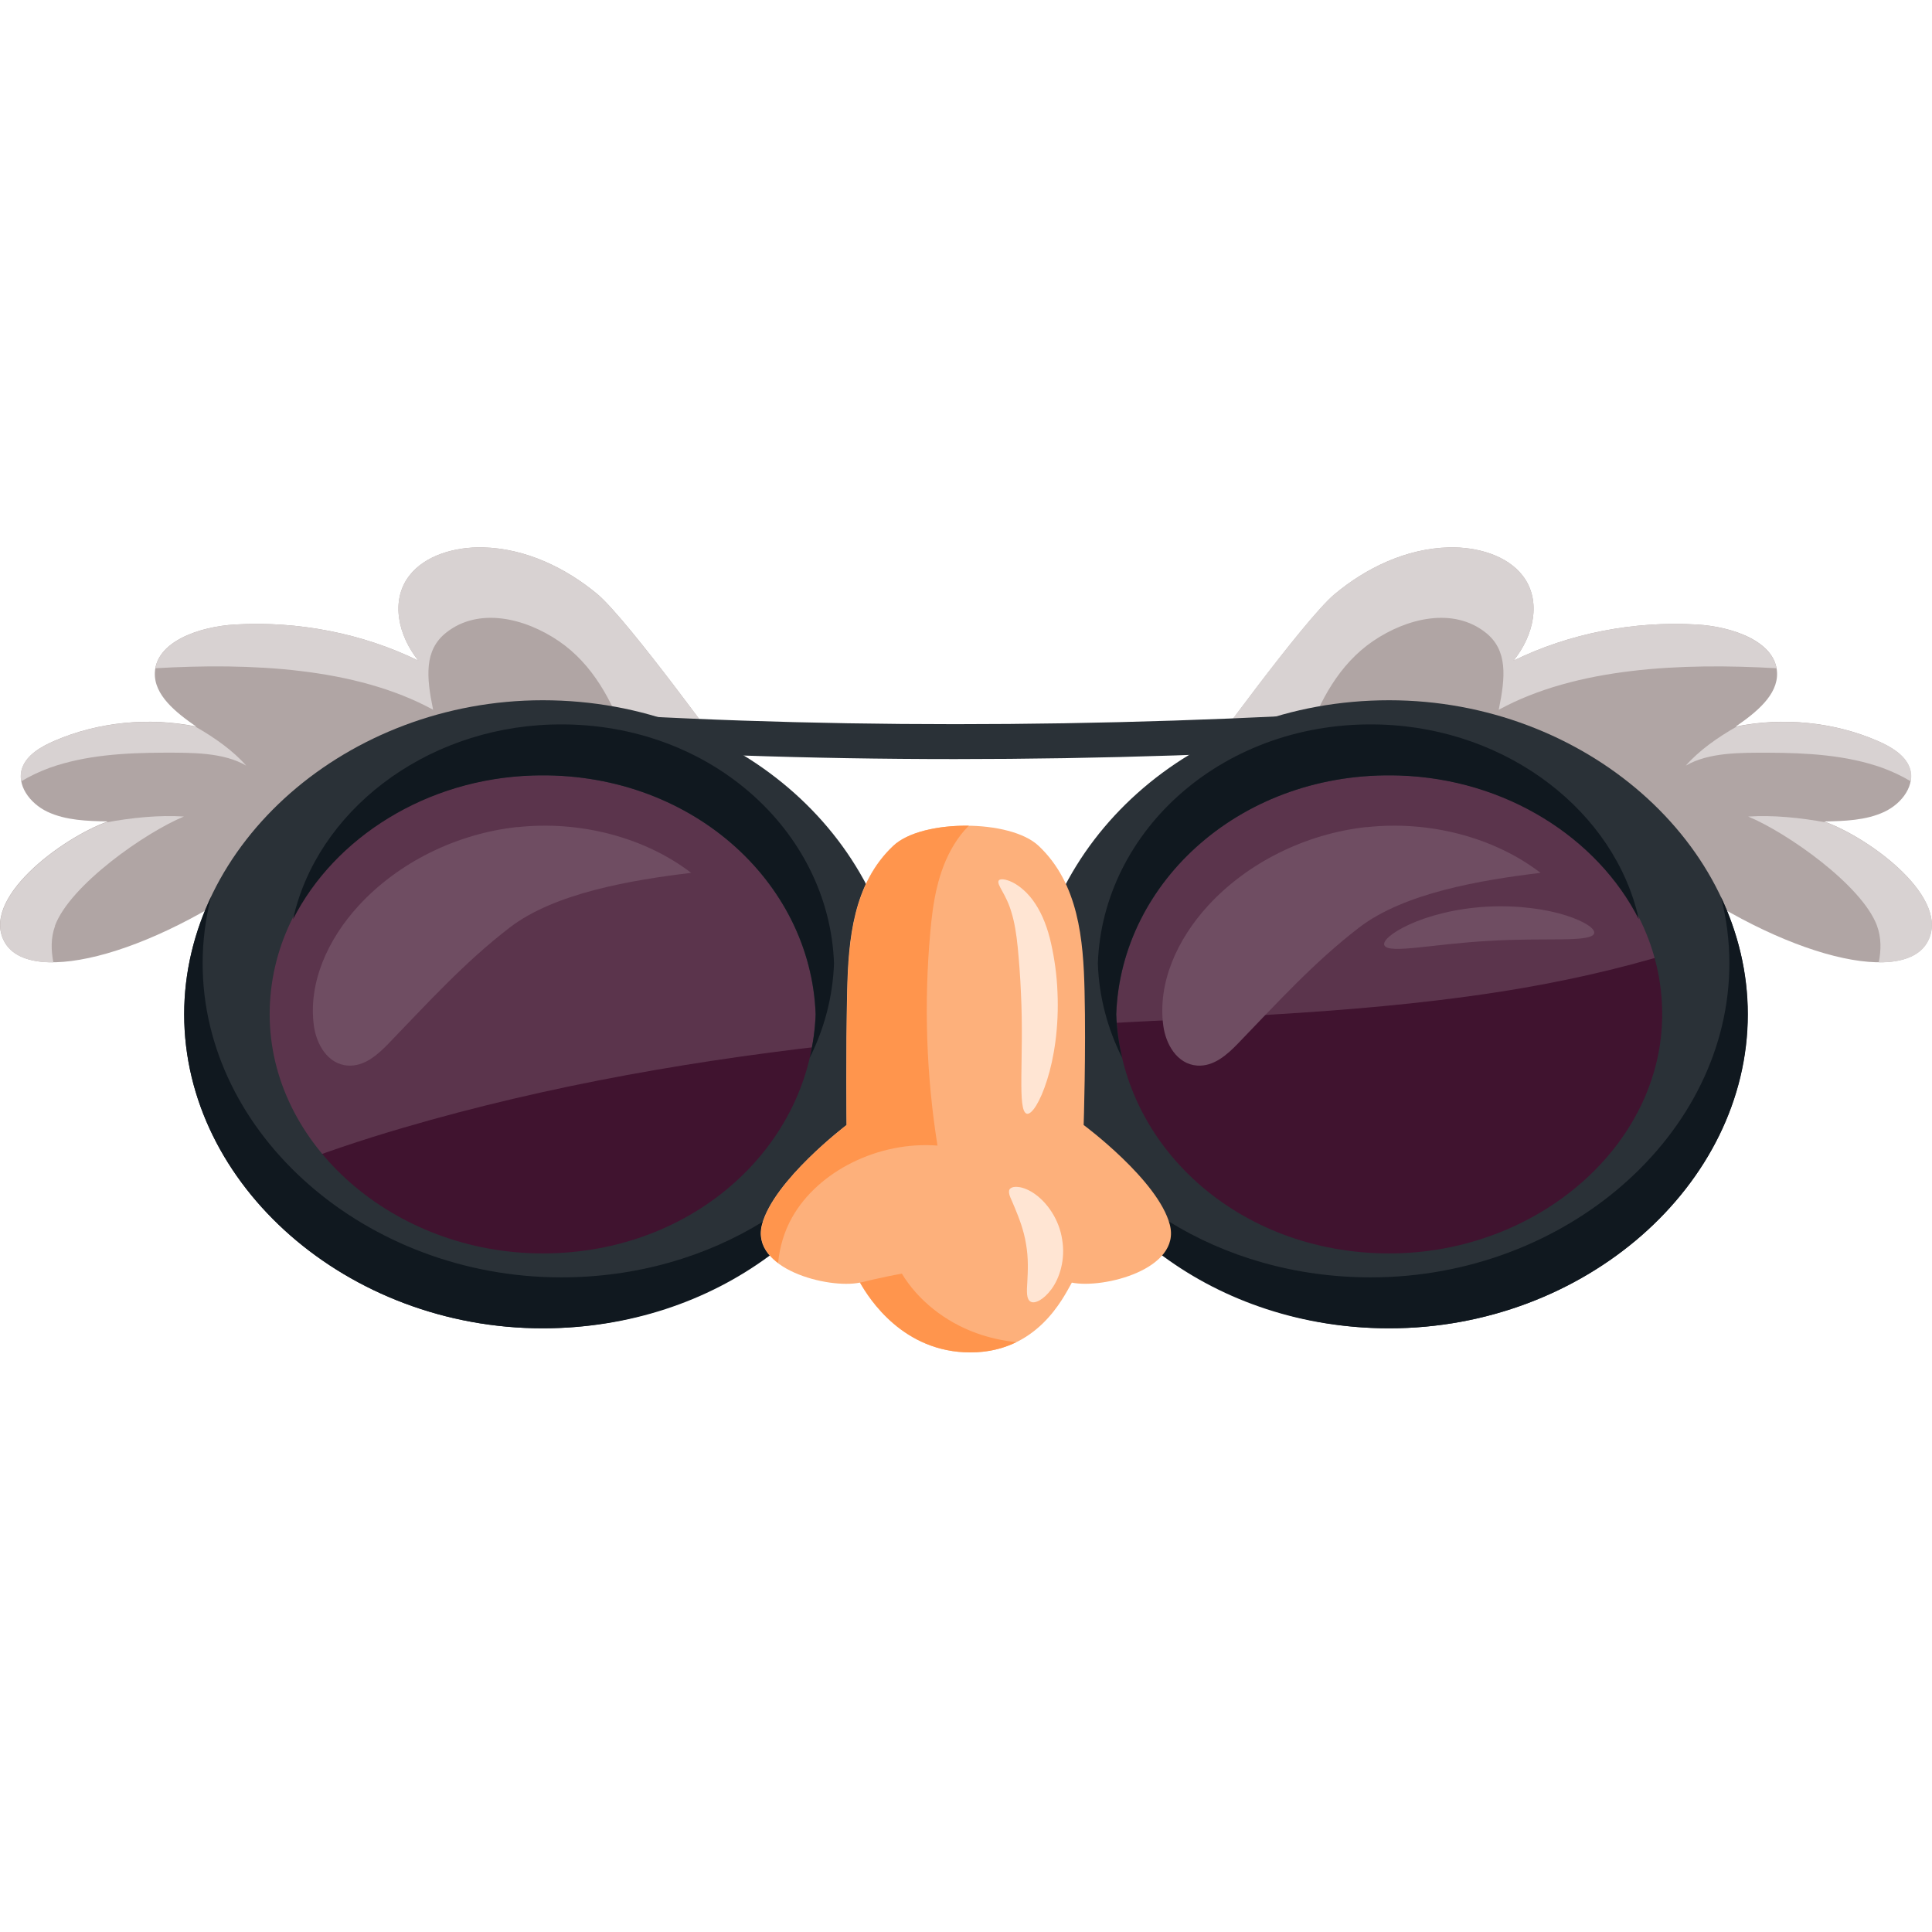 <svg width="60" height="60" viewBox="0 0 60 60" fill="none" xmlns="http://www.w3.org/2000/svg">
<g clip-path="url(#clip0_446_6354)">
<path d="M22.681 23.646C22.681 23.646 19.514 19.257 18.549 18.448C17.58 17.643 16.334 17.032 15.002 17C14.132 16.978 13.196 17.245 12.71 17.881C12.112 18.661 12.376 19.752 12.994 20.518C11.27 19.673 9.266 19.279 7.295 19.395C6.19 19.46 4.85 19.922 4.809 20.89C4.78 21.587 5.464 22.129 6.091 22.562C4.623 22.263 3.039 22.422 1.691 23.007C1.27 23.187 0.846 23.44 0.697 23.83C0.495 24.361 0.916 24.95 1.481 25.214C2.046 25.478 2.71 25.499 3.349 25.51C1.901 26.027 -0.659 27.934 0.161 29.288C0.982 30.643 4.903 29.657 8.767 26.684C12.211 24.033 13.505 21.591 22.681 23.643V23.646Z" fill="#B0A5A4"/>
<path d="M1.707 28.75C2.177 27.486 4.511 25.853 5.711 25.358C4.94 25.308 4.087 25.394 3.283 25.543C1.827 26.091 -0.643 27.963 0.165 29.296C0.408 29.7 0.94 29.892 1.658 29.888C1.584 29.512 1.575 29.122 1.711 28.754L1.707 28.75Z" fill="#D8D2D2"/>
<path d="M5.093 23.375C5.951 23.375 6.932 23.361 7.645 23.776C7.245 23.318 6.66 22.902 6.062 22.563C4.602 22.267 3.027 22.429 1.687 23.011C1.266 23.191 0.841 23.444 0.693 23.834C0.639 23.975 0.631 24.123 0.66 24.264C0.936 24.098 1.237 23.957 1.542 23.845C2.656 23.448 3.889 23.379 5.093 23.375Z" fill="#D8D2D2"/>
<path d="M18.544 18.448C17.579 17.643 16.334 17.032 15.002 17C14.132 16.978 13.196 17.245 12.709 17.881C12.111 18.661 12.375 19.752 12.994 20.518C11.27 19.673 9.266 19.279 7.295 19.395C6.247 19.456 4.986 19.879 4.825 20.753C7.765 20.583 11.039 20.724 13.451 22.042C13.241 21.027 13.167 20.189 13.86 19.644C14.862 18.853 16.289 19.185 17.352 19.908C18.416 20.634 19.002 21.768 19.414 22.895C19.435 22.953 19.456 23.007 19.476 23.065C20.429 23.187 21.489 23.379 22.684 23.646C22.684 23.646 19.513 19.257 18.548 18.448H18.544Z" fill="#D8D2D2"/>
<path d="M37.32 23.647C37.32 23.647 40.487 19.258 41.452 18.449C42.417 17.643 43.666 17.033 44.998 17C45.868 16.979 46.804 17.246 47.291 17.882C47.889 18.662 47.625 19.753 47.002 20.518C48.726 19.673 50.73 19.279 52.701 19.395C53.806 19.46 55.147 19.922 55.188 20.891C55.217 21.588 54.532 22.13 53.906 22.563C55.373 22.263 56.957 22.422 58.306 23.007C58.726 23.188 59.151 23.441 59.299 23.831C59.501 24.362 59.081 24.951 58.516 25.214C57.951 25.478 57.287 25.5 56.648 25.511C58.095 26.027 60.656 27.934 59.835 29.289C59.015 30.643 55.093 29.657 51.229 26.684C47.786 24.033 46.491 21.591 37.316 23.643L37.32 23.647Z" fill="#B0A5A4"/>
<path d="M58.293 28.751C57.823 27.486 55.489 25.854 54.293 25.359C55.064 25.308 55.918 25.395 56.722 25.543C58.177 26.092 60.648 27.963 59.839 29.296C59.592 29.701 59.064 29.892 58.346 29.888C58.421 29.513 58.429 29.123 58.293 28.754V28.751Z" fill="#D8D2D2"/>
<path d="M54.907 23.376C54.05 23.376 53.068 23.362 52.355 23.777C52.755 23.318 53.336 22.903 53.938 22.563C55.398 22.267 56.973 22.43 58.313 23.011C58.734 23.192 59.159 23.445 59.307 23.835C59.361 23.976 59.369 24.124 59.34 24.265C59.064 24.098 58.763 23.958 58.458 23.846C57.344 23.448 56.111 23.38 54.907 23.376Z" fill="#D8D2D2"/>
<path d="M41.452 18.449C42.417 17.643 43.666 17.033 44.998 17C45.868 16.979 46.804 17.246 47.291 17.882C47.889 18.662 47.625 19.753 47.002 20.518C48.726 19.673 50.73 19.279 52.701 19.395C53.748 19.456 55.01 19.879 55.171 20.753C52.231 20.584 48.957 20.724 46.544 22.043C46.755 21.028 46.829 20.19 46.136 19.644C45.134 18.853 43.707 19.186 42.643 19.908C41.579 20.634 40.994 21.768 40.581 22.895C40.561 22.953 40.54 23.007 40.52 23.065C39.567 23.188 38.507 23.379 37.311 23.647C37.311 23.647 40.483 19.258 41.447 18.449H41.452Z" fill="#D8D2D2"/>
<path d="M29.658 23.574C25.142 23.574 20.742 23.422 16.581 23.122L16.684 22.043C24.94 22.639 34.157 22.639 43.328 22.043L43.419 23.122C38.8 23.422 34.173 23.574 29.658 23.574Z" fill="#2A3137"/>
<path d="M16.854 40.089C22.269 40.089 26.66 36.243 26.66 31.5C26.66 26.756 22.269 22.91 16.854 22.91C11.438 22.91 7.047 26.756 7.047 31.5C7.047 36.243 11.438 40.089 16.854 40.089Z" fill="#5B344C"/>
<path d="M43.142 40.089C48.558 40.089 52.948 36.243 52.948 31.5C52.948 26.756 48.558 22.91 43.142 22.91C37.726 22.91 33.336 26.756 33.336 31.5C33.336 36.243 37.726 40.089 43.142 40.089Z" fill="#5B344C"/>
<path d="M8.73 36.311C10.495 38.59 13.472 40.089 16.854 40.089C21.934 40.089 26.111 36.705 26.61 32.37C21.814 32.876 17.068 33.689 12.495 35.032C11.225 35.404 9.959 35.827 8.73 36.315V36.311Z" fill="#40132F"/>
<path d="M47.295 30.683C42.709 31.471 38.012 31.568 33.344 31.835C33.546 36.423 37.852 40.089 43.138 40.089C48.425 40.089 52.944 36.242 52.944 31.5C52.944 30.763 52.837 30.047 52.639 29.365C50.907 29.939 49.105 30.369 47.295 30.683Z" fill="#40132F"/>
<path d="M16.066 25.684C14.148 25.893 12.351 26.804 11.138 28.126C10.177 29.173 9.567 30.524 9.748 31.857C9.823 32.413 10.165 33.049 10.804 33.093C11.315 33.125 11.728 32.757 12.058 32.417C13.262 31.171 14.429 29.881 15.831 28.805C17.233 27.728 19.616 27.331 21.464 27.107C20.008 25.991 17.988 25.478 16.07 25.688L16.066 25.684Z" fill="#6F4D62"/>
<path d="M42.445 25.684C40.528 25.893 38.73 26.804 37.517 28.126C36.557 29.173 35.946 30.524 36.128 31.857C36.202 32.413 36.544 33.049 37.184 33.093C37.695 33.125 38.107 32.757 38.437 32.417C39.641 31.171 40.808 29.881 42.21 28.805C43.612 27.728 45.996 27.331 47.843 27.107C46.388 25.991 44.367 25.478 42.45 25.688L42.445 25.684Z" fill="#6F4D62"/>
<path d="M49.509 28.989C49.402 29.278 47.971 29.112 46.256 29.22C44.54 29.307 43.142 29.636 42.994 29.361C42.928 29.231 43.212 28.964 43.777 28.707C44.342 28.447 45.2 28.212 46.173 28.158C47.151 28.104 48.033 28.238 48.631 28.429C49.233 28.62 49.555 28.852 49.505 28.989H49.509Z" fill="#6F4D62"/>
<path d="M16.854 21.747C10.796 21.747 5.72 26.19 5.72 31.5C5.72 36.809 10.796 41.252 16.854 41.252C22.911 41.252 27.798 36.802 27.988 31.5C27.798 26.197 23.056 21.747 16.854 21.747ZM16.854 38.926C12.235 38.926 8.375 35.549 8.375 31.5C8.375 27.45 12.045 24.228 16.54 24.084C21.39 23.928 25.179 27.353 25.328 31.5C25.183 35.545 21.584 38.926 16.849 38.926H16.854Z" fill="#2A3137"/>
<path d="M25.901 29.918C25.753 25.771 21.963 22.346 17.113 22.502C13.146 22.628 9.831 25.229 9.101 28.549C10.383 26.02 13.237 24.189 16.544 24.084C21.394 23.928 25.183 27.353 25.332 31.5C25.316 31.958 25.25 32.41 25.146 32.851C25.6 31.948 25.864 30.954 25.901 29.918Z" fill="#10181F"/>
<path d="M17.427 39.67C11.369 39.67 6.293 35.227 6.293 29.917C6.293 29.213 6.384 28.523 6.553 27.858C6.021 28.989 5.72 30.217 5.72 31.5C5.72 36.806 10.796 41.252 16.854 41.252C22.256 41.252 26.553 37.875 27.691 33.501C26.033 37.084 22.153 39.67 17.423 39.67H17.427Z" fill="#10181F"/>
<path d="M43.142 21.747C49.2 21.747 54.276 26.19 54.276 31.5C54.276 36.809 49.204 41.252 43.142 41.252C37.081 41.252 32.198 36.802 32.008 31.5C32.198 26.197 36.94 21.747 43.142 21.747ZM43.142 38.926C47.761 38.926 51.621 35.549 51.621 31.5C51.621 27.45 47.951 24.228 43.456 24.084C38.606 23.928 34.816 27.353 34.668 31.5C34.812 35.545 38.412 38.926 43.146 38.926H43.142Z" fill="#2A3137"/>
<path d="M34.095 29.918C34.243 25.771 38.033 22.346 42.883 22.502C46.849 22.628 50.165 25.229 50.895 28.549C49.612 26.02 46.759 24.189 43.452 24.084C38.602 23.928 34.812 27.353 34.664 31.5C34.68 31.958 34.746 32.41 34.849 32.851C34.396 31.948 34.128 30.954 34.095 29.918Z" fill="#10181F"/>
<path d="M42.573 39.67C48.631 39.67 53.707 35.227 53.707 29.917C53.707 29.213 53.617 28.523 53.447 27.858C53.979 28.989 54.281 30.217 54.281 31.5C54.281 36.806 49.204 41.252 43.146 41.252C37.744 41.252 33.447 37.875 32.309 33.501C33.967 37.084 37.847 39.67 42.577 39.67H42.573Z" fill="#10181F"/>
<path d="M36.33 38.034C35.971 36.654 33.654 34.938 33.654 34.938C33.654 34.938 33.728 32.663 33.682 30.777C33.645 29.18 33.497 27.439 32.256 26.269C31.373 25.434 28.623 25.434 27.736 26.269C26.495 27.439 26.346 29.18 26.309 30.777C26.264 32.666 26.289 34.938 26.289 34.938C26.289 34.938 24.021 36.658 23.662 38.034C23.303 39.414 25.72 40.035 26.705 39.833C26.994 40.346 28.054 42 30.132 42C32.21 42 33.014 40.317 33.287 39.833C34.272 40.031 36.689 39.414 36.33 38.034Z" fill="#FDB07B"/>
<path d="M28.008 39.554C27.414 39.659 26.713 39.832 26.713 39.832C27.002 40.345 28.062 42 30.14 42C30.705 42 31.171 41.873 31.563 41.682C31.134 41.638 30.718 41.544 30.317 41.4C29.336 41.042 28.507 40.378 28.008 39.554Z" fill="#FF954D"/>
<path d="M29.114 35.574C28.767 33.395 28.693 31.185 28.887 28.996C28.969 28.046 29.114 27.074 29.625 26.236C29.753 26.027 29.905 25.824 30.087 25.644C29.151 25.629 28.198 25.835 27.745 26.269C26.503 27.439 26.355 29.18 26.318 30.777C26.272 32.666 26.297 34.938 26.297 34.938C26.297 34.938 24.029 36.657 23.67 38.034C23.543 38.529 23.773 38.922 24.165 39.222C24.211 38.734 24.351 38.25 24.598 37.81C25.411 36.365 27.287 35.436 29.118 35.577L29.114 35.574Z" fill="#FF954D"/>
<path d="M31.893 34.588C31.579 34.519 31.806 32.865 31.707 30.853C31.687 30.351 31.649 29.867 31.608 29.433C31.567 29.007 31.505 28.638 31.415 28.346C31.25 27.757 30.932 27.465 31.019 27.342C31.06 27.288 31.212 27.291 31.435 27.396C31.654 27.504 31.934 27.728 32.153 28.068C32.375 28.404 32.54 28.834 32.643 29.303C32.746 29.765 32.821 30.275 32.841 30.813C32.891 31.893 32.734 32.868 32.516 33.547C32.301 34.23 32.041 34.617 31.893 34.588Z" fill="#FFE5D3"/>
<path d="M32.008 40.425C31.872 40.349 31.884 40.114 31.905 39.796C31.922 39.478 31.942 39.07 31.864 38.633C31.794 38.196 31.641 37.813 31.522 37.524C31.414 37.246 31.295 37.076 31.348 36.946C31.381 36.885 31.472 36.845 31.625 36.863C31.773 36.878 31.971 36.957 32.157 37.094C32.52 37.358 32.891 37.864 32.986 38.492C33.093 39.117 32.907 39.688 32.66 40.028C32.408 40.374 32.132 40.497 32.008 40.425Z" fill="#FFE5D3"/>
</g>
<defs>
<clipPath id="clip0_446_6354">
<rect width="60" height="25" fill="white" transform="translate(0 17)"/>
</clipPath>
</defs>
</svg>
